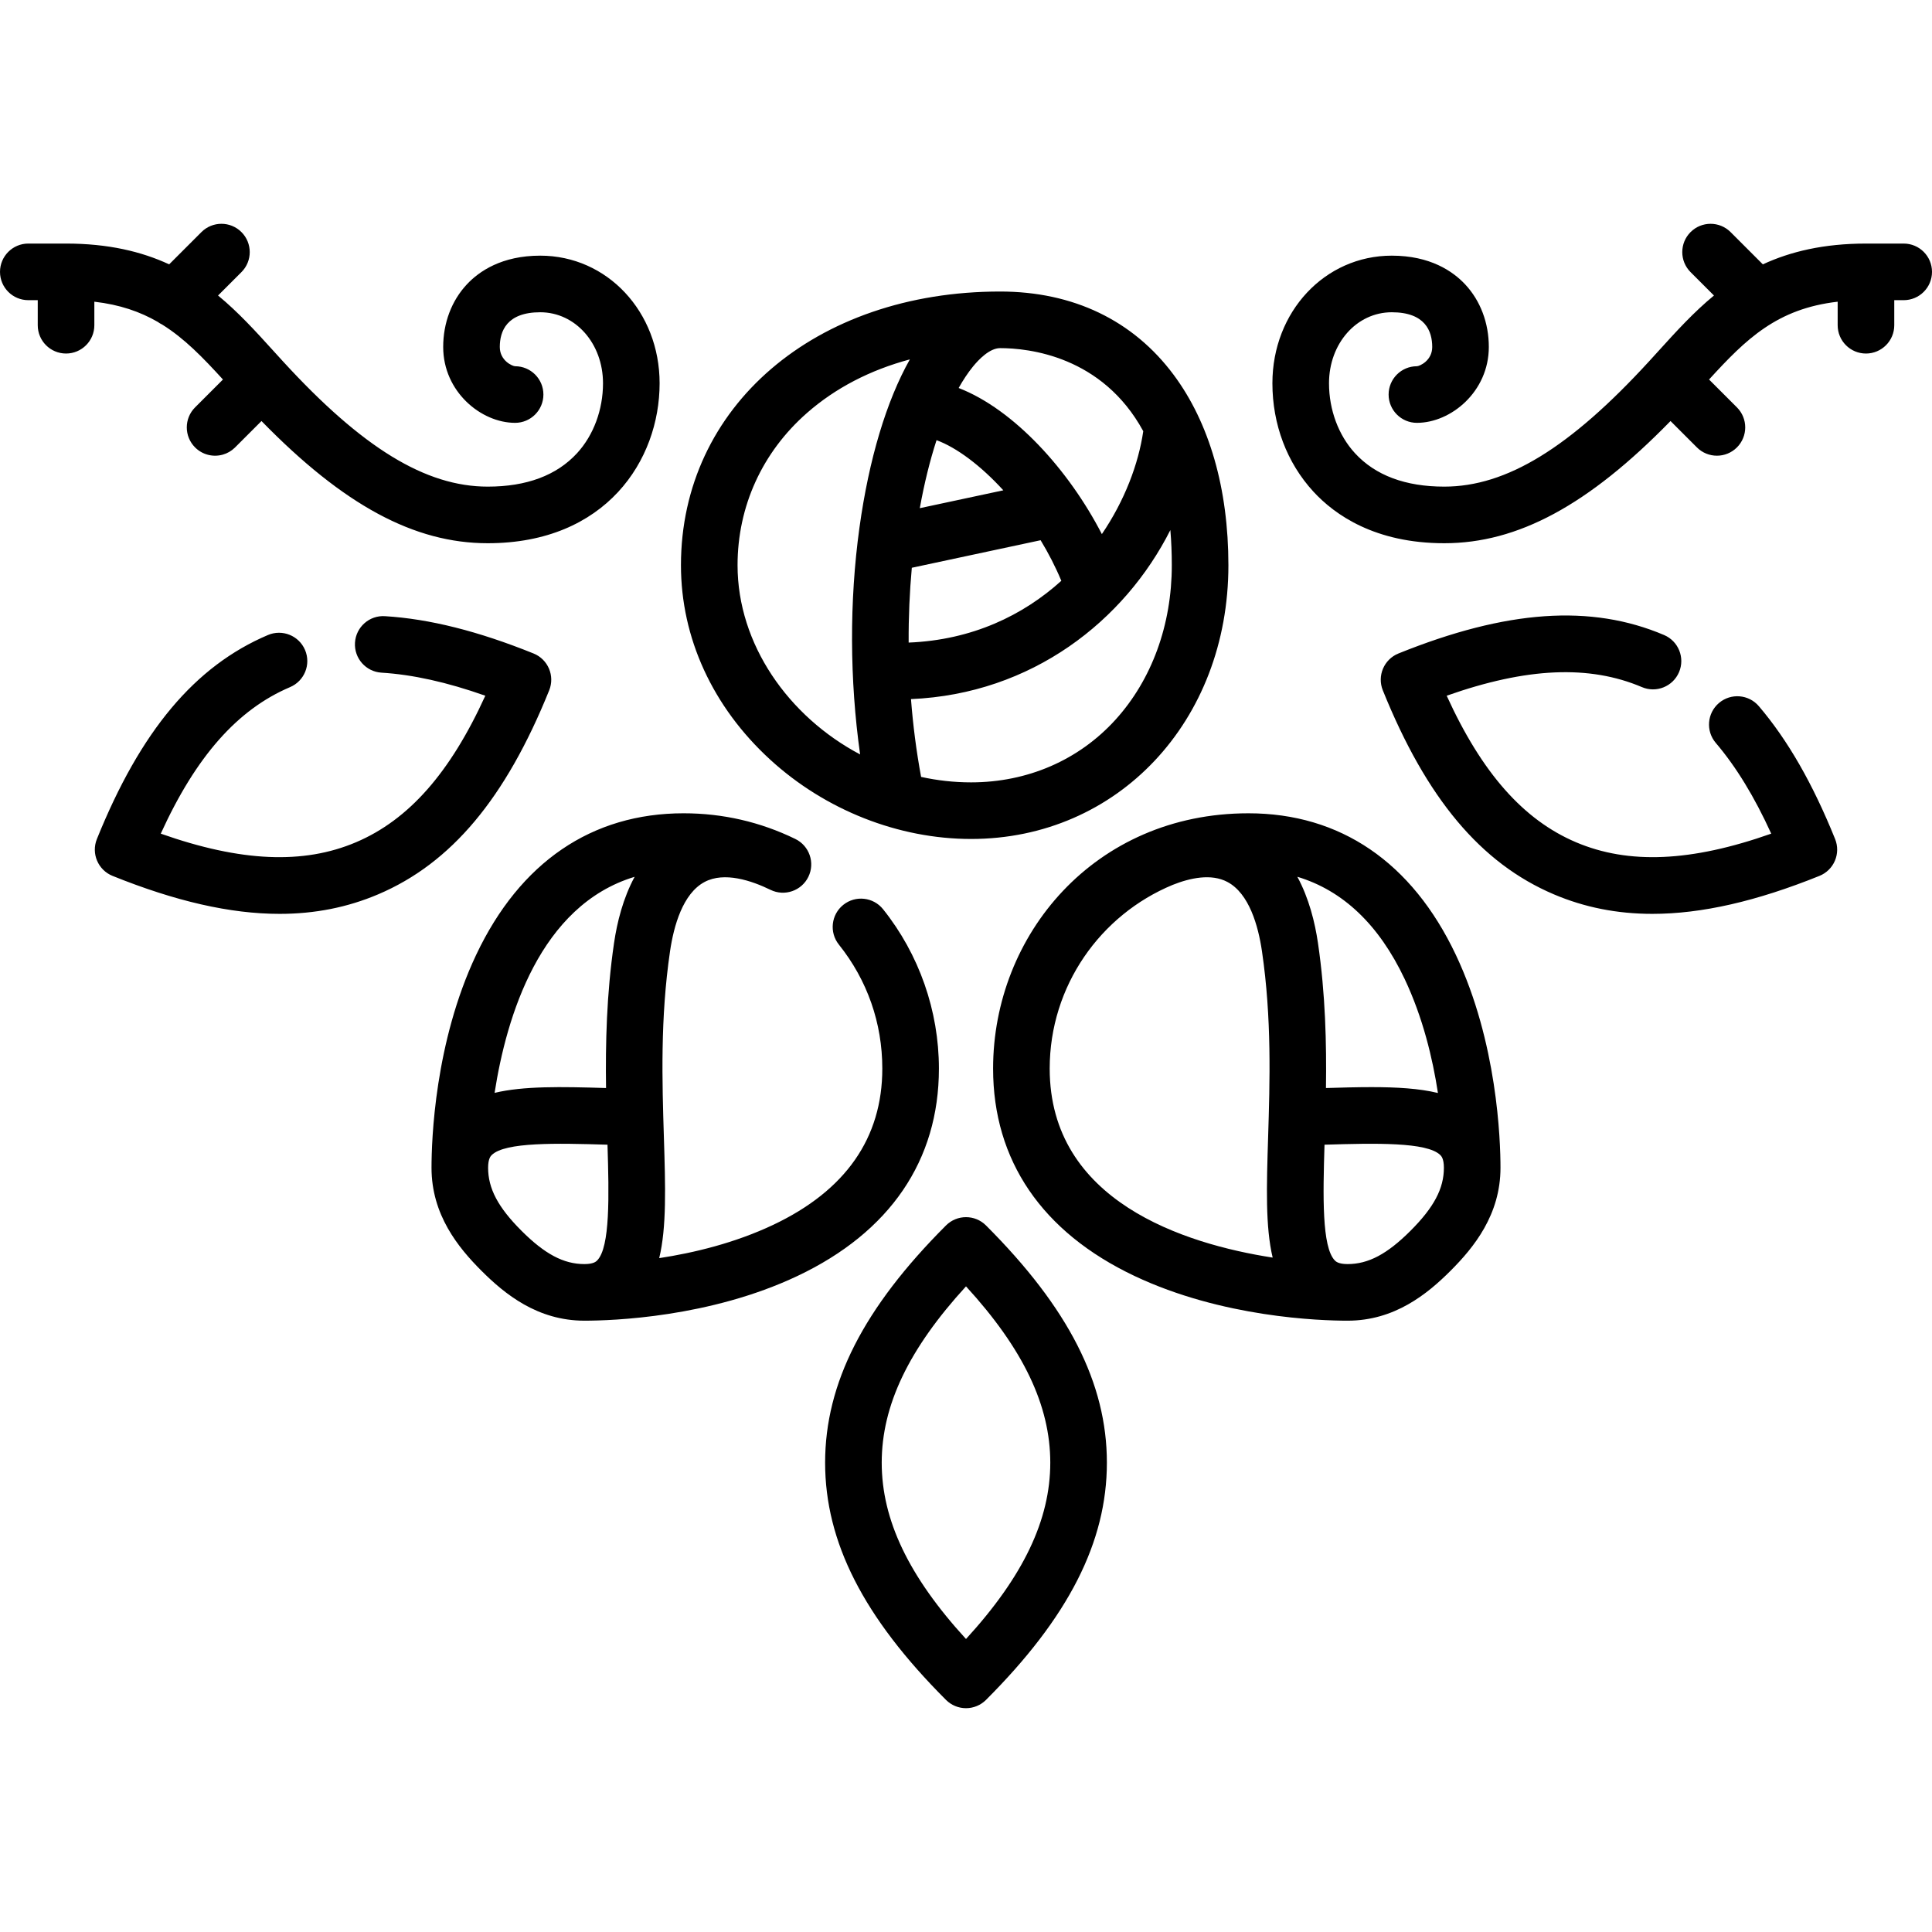 <!-- icon666.com - MILLIONS vector ICONS FREE --><svg id="Capa_1" enable-background="new 0 0 512 512" viewBox="0 0 512 512" xmlns="http://www.w3.org/2000/svg"><g><path d="m256 452.688c-1.989 0-3.897-.79-5.303-2.197-21.854-21.854-32.032-41.83-32.032-62.867s10.178-41.014 32.032-62.867c2.929-2.929 7.678-2.929 10.606 0 21.854 21.854 32.032 41.83 32.032 62.867s-10.178 41.013-32.032 62.867c-1.406 1.407-3.314 2.197-5.303 2.197zm0-111.79c-15.206 16.611-22.335 31.59-22.335 46.727 0 15.136 7.129 30.115 22.335 46.726 15.206-16.611 22.335-31.59 22.335-46.726s-7.129-30.115-22.335-46.727zm74.835-125.367c24.35 0 43.357 12.966 54.969 37.496 10.987 23.211 11.841 49.073 11.841 56.446 0 12.463-7.071 21.132-13.23 27.292-6.16 6.16-14.829 13.23-27.292 13.23-7.374 0-33.235-.854-56.446-11.841-24.53-11.612-37.496-30.62-37.496-54.969 0-35.388 26.855-67.654 67.654-67.654zm26.289 119.464c5.501 0 10.491-2.643 16.686-8.837 6.194-6.194 8.837-11.184 8.837-16.686 0-2.446-.708-3.132-.974-3.391-3.546-3.437-17.142-3.138-30.663-2.723-.416 13.521-.714 27.116 2.723 30.663.258.266.941.97 3.374.974zm-46.388-100.478c-19.09 7.914-32.555 26.749-32.555 48.667 0 35.159 35.673 46.461 59.09 50.093-1.946-8.16-1.613-18.847-1.208-31.859.46-14.793.981-31.56-1.628-49.329-.982-6.69-3.373-15.309-9.181-18.375-4.27-2.252-9.844-1.064-14.518.803zm52.711 53.585c6.782 0 12.669.351 17.621 1.552-1.393-9.141-3.993-20.01-8.821-30.21-6.808-14.381-16.34-23.448-28.436-27.087 3.079 5.68 4.661 12.083 5.464 17.553 1.992 13.566 2.282 26.704 2.119 38.43 4.285-.131 8.306-.238 12.053-.238zm-152.676-65.765c3.724 1.814 5.271 6.304 3.457 10.028-1.815 3.724-6.305 5.269-10.028 3.457-5.086-2.479-12.243-4.856-17.453-2.106-5.808 3.066-8.198 11.685-9.181 18.375-2.61 17.769-2.088 34.536-1.628 49.33.407 13.086.741 23.821-1.242 31.998 9.141-1.393 20.011-3.993 30.21-8.821 19.186-9.082 28.914-23.015 28.914-41.412 0-12.081-3.979-23.442-11.505-32.854-2.587-3.235-2.062-7.955 1.173-10.542 3.235-2.586 7.955-2.062 10.542 1.173 9.538 11.927 14.79 26.922 14.79 42.222 0 24.349-12.966 43.357-37.496 54.969-23.211 10.987-49.073 11.841-56.446 11.841-12.463 0-21.132-7.07-27.292-13.23s-13.23-14.829-13.23-27.292c0-7.374.854-33.235 11.841-56.446 11.612-24.53 30.62-37.496 54.969-37.496 10.376 0 20.337 2.29 29.605 6.806zm-81.417 87.135c0 5.501 2.643 10.491 8.837 16.686 6.194 6.194 11.184 8.837 16.686 8.837 2.447 0 3.132-.708 3.391-.974 3.437-3.546 3.139-17.143 2.723-30.663-13.52-.415-27.116-.714-30.662 2.723-.267.259-.975.945-.975 3.391zm38.831-77.107c-25.091 7.579-33.972 37.001-37.113 57.256 7.667-1.828 17.569-1.645 29.534-1.281-.163-11.727.127-24.864 2.12-38.43.801-5.466 2.384-11.868 5.459-17.545zm-94.102 9.819c-13.057 0-27.591-3.339-44.259-10.065-3.841-1.55-5.698-5.92-4.148-9.762 11.565-28.661 25.969-45.841 45.33-54.069 3.812-1.62 8.215.157 9.836 3.969 1.62 3.813-.157 8.216-3.969 9.836-13.93 5.92-24.927 18.34-34.268 38.833 21.236 7.497 37.811 8.2 51.74 2.28 13.93-5.92 24.927-18.341 34.268-38.832-10.184-3.595-19.238-5.602-27.514-6.11-4.134-.254-7.28-3.812-7.026-7.946s3.806-7.289 7.946-7.026c11.805.725 24.685 3.959 39.375 9.887 3.841 1.55 5.698 5.92 4.148 9.762-11.565 28.66-25.969 45.841-45.33 54.069-8.102 3.444-16.734 5.174-26.129 5.174zm363.834 0c-9.397 0-18.025-1.73-26.128-5.174-19.361-8.229-33.765-25.41-45.33-54.069-1.55-3.841.307-8.211 4.148-9.762 28.661-11.565 51.028-13.119 70.388-4.891 3.812 1.62 5.589 6.024 3.969 9.836s-6.023 5.592-9.836 3.969c-13.931-5.921-30.504-5.218-51.74 2.28 9.34 20.492 20.337 32.912 34.268 38.833 13.93 5.919 30.504 5.217 51.739-2.28-4.48-9.827-9.319-17.738-14.697-24.049-2.687-3.153-2.309-7.886.844-10.573 3.152-2.687 7.886-2.309 10.573.844 7.671 9.002 14.282 20.52 20.209 35.209.744 1.845.726 3.91-.053 5.74-.778 1.831-2.251 3.277-4.096 4.021-16.665 6.726-31.202 10.066-44.258 10.066zm-180.581-19.848c-19.236 0-38.635-7.661-53.223-21.018-15.252-13.966-23.652-32.264-23.652-51.521 0-42.032 35.572-72.539 84.583-72.539 19.337 0 35.239 7.632 45.984 22.072 9.493 12.756 14.511 30.208 14.511 50.467 0 41.354-29.321 72.539-68.203 72.539zm-13.234-16.449c4.293.947 8.726 1.45 13.234 1.45 14.964 0 28.555-5.892 38.269-16.591 9.631-10.608 14.935-25.15 14.935-40.948 0-3.292-.132-6.396-.383-9.324-12.117 24.009-36.65 43.425-68.736 44.796.529 6.846 1.409 13.755 2.681 20.617zm-2.981-110.645c-10.522 2.815-19.741 7.593-27.268 14.202-11.861 10.414-18.393 24.745-18.393 40.354 0 20.912 13.459 40.073 32.479 50.137-2.781-19.727-2.87-40.627-.179-60.083 2.519-18.211 7.175-33.652 13.361-44.61zm.518 55.223c-.581 6.37-.875 13.022-.838 19.826 16.839-.678 30.354-7.23 40.461-16.372-1.561-3.742-3.422-7.348-5.488-10.754zm12.413-47.642c14.643 5.675 29.18 21.713 37.953 38.721 6.03-8.866 9.703-18.58 10.97-27.274-10.864-19.945-30.404-22.012-37.931-22.012-2.806 0-5.716 3.063-7.201 4.89-1.315 1.618-2.582 3.519-3.791 5.675zm-5.86 13.828c-1.755 5.4-3.255 11.465-4.436 18.022l22.135-4.734c-5.992-6.561-12.368-11.324-17.699-13.288zm134.555 27.31c-18.284 0-28.968-7.454-34.712-13.708-6.988-7.608-10.836-17.792-10.836-28.676 0-18.968 13.896-33.826 31.637-33.826 10.192 0 16.204 4.144 19.452 7.619 4.039 4.323 6.264 10.211 6.264 16.582 0 11.848-10.042 20.104-19.056 20.104-4.142 0-7.5-3.358-7.5-7.5s3.358-7.5 7.5-7.5h-.002c.688-.015 4.058-1.454 4.058-5.104 0-4.197-1.859-9.201-10.715-9.201-9.329 0-16.637 8.27-16.637 18.826 0 7.013 2.509 13.767 6.883 18.529 5.396 5.875 13.358 8.854 23.665 8.854 16.479 0 33.22-10.242 54.279-33.21.904-.985 1.794-1.967 2.677-2.94 4.538-5.001 9.132-10.064 14.512-14.496l-6.2-6.2c-2.929-2.929-2.929-7.677 0-10.606s7.678-2.93 10.606 0l8.549 8.549c7.327-3.393 16.142-5.508 27.329-5.508h10c4.142 0 7.5 3.358 7.5 7.5s-3.358 7.5-7.5 7.5h-2.5v6.642c0 4.142-3.358 7.5-7.5 7.5s-7.5-3.358-7.5-7.5v-6.235c-16.046 1.851-24.245 9.845-34.083 20.619l7.388 7.388c2.929 2.929 2.929 7.677 0 10.606s-7.678 2.93-10.606 0l-6.993-6.992c-21.8 22.34-40.498 32.384-59.959 32.384zm-253.494 0c-19.461 0-38.159-10.044-59.958-32.384l-6.993 6.992c-.029.029-.058.057-.086.085-.909.88-1.985 1.486-3.125 1.815-.007.002-.013.004-.02.006 0 0-.001 0-.002 0-2.535.727-5.377.09-7.373-1.907-2.929-2.929-2.929-7.678 0-10.606l7.388-7.388c-5.341-5.849-10.199-10.879-16.091-14.551-.416-.199-.816-.438-1.196-.718-4.68-2.704-10.043-4.57-16.796-5.35v6.235c0 4.142-3.358 7.5-7.5 7.5s-7.5-3.358-7.5-7.5v-6.642h-2.501c-4.142 0-7.5-3.358-7.5-7.5s3.358-7.5 7.5-7.5h10c11.187 0 20.001 2.116 27.329 5.508l8.549-8.549c1.464-1.464 3.384-2.197 5.303-2.197 1.919 0 3.839.732 5.303 2.197 1.465 1.464 2.197 3.384 2.197 5.303s-.732 3.839-2.197 5.303l-6.2 6.2c5.38 4.431 9.975 9.495 14.512 14.496.875.964 1.758 1.938 2.654 2.915.018.02.036.039.054.059 21.045 22.944 37.778 33.177 54.249 33.177 10.306 0 18.268-2.979 23.665-8.854 4.375-4.762 6.883-11.516 6.883-18.529 0-10.557-7.308-18.826-16.637-18.826-8.856 0-10.715 5.003-10.715 9.201 0 3.65 3.37 5.089 4.058 5.104 4.142 0 7.499 3.358 7.499 7.5s-3.359 7.5-7.501 7.5c-9.013 0-19.056-8.256-19.056-20.104 0-6.37 2.225-12.259 6.264-16.582 3.248-3.476 9.259-7.619 19.452-7.619 17.741 0 31.637 14.858 31.637 33.826-.001 20.414-14.255 42.384-45.549 42.384z"></path></g></svg>